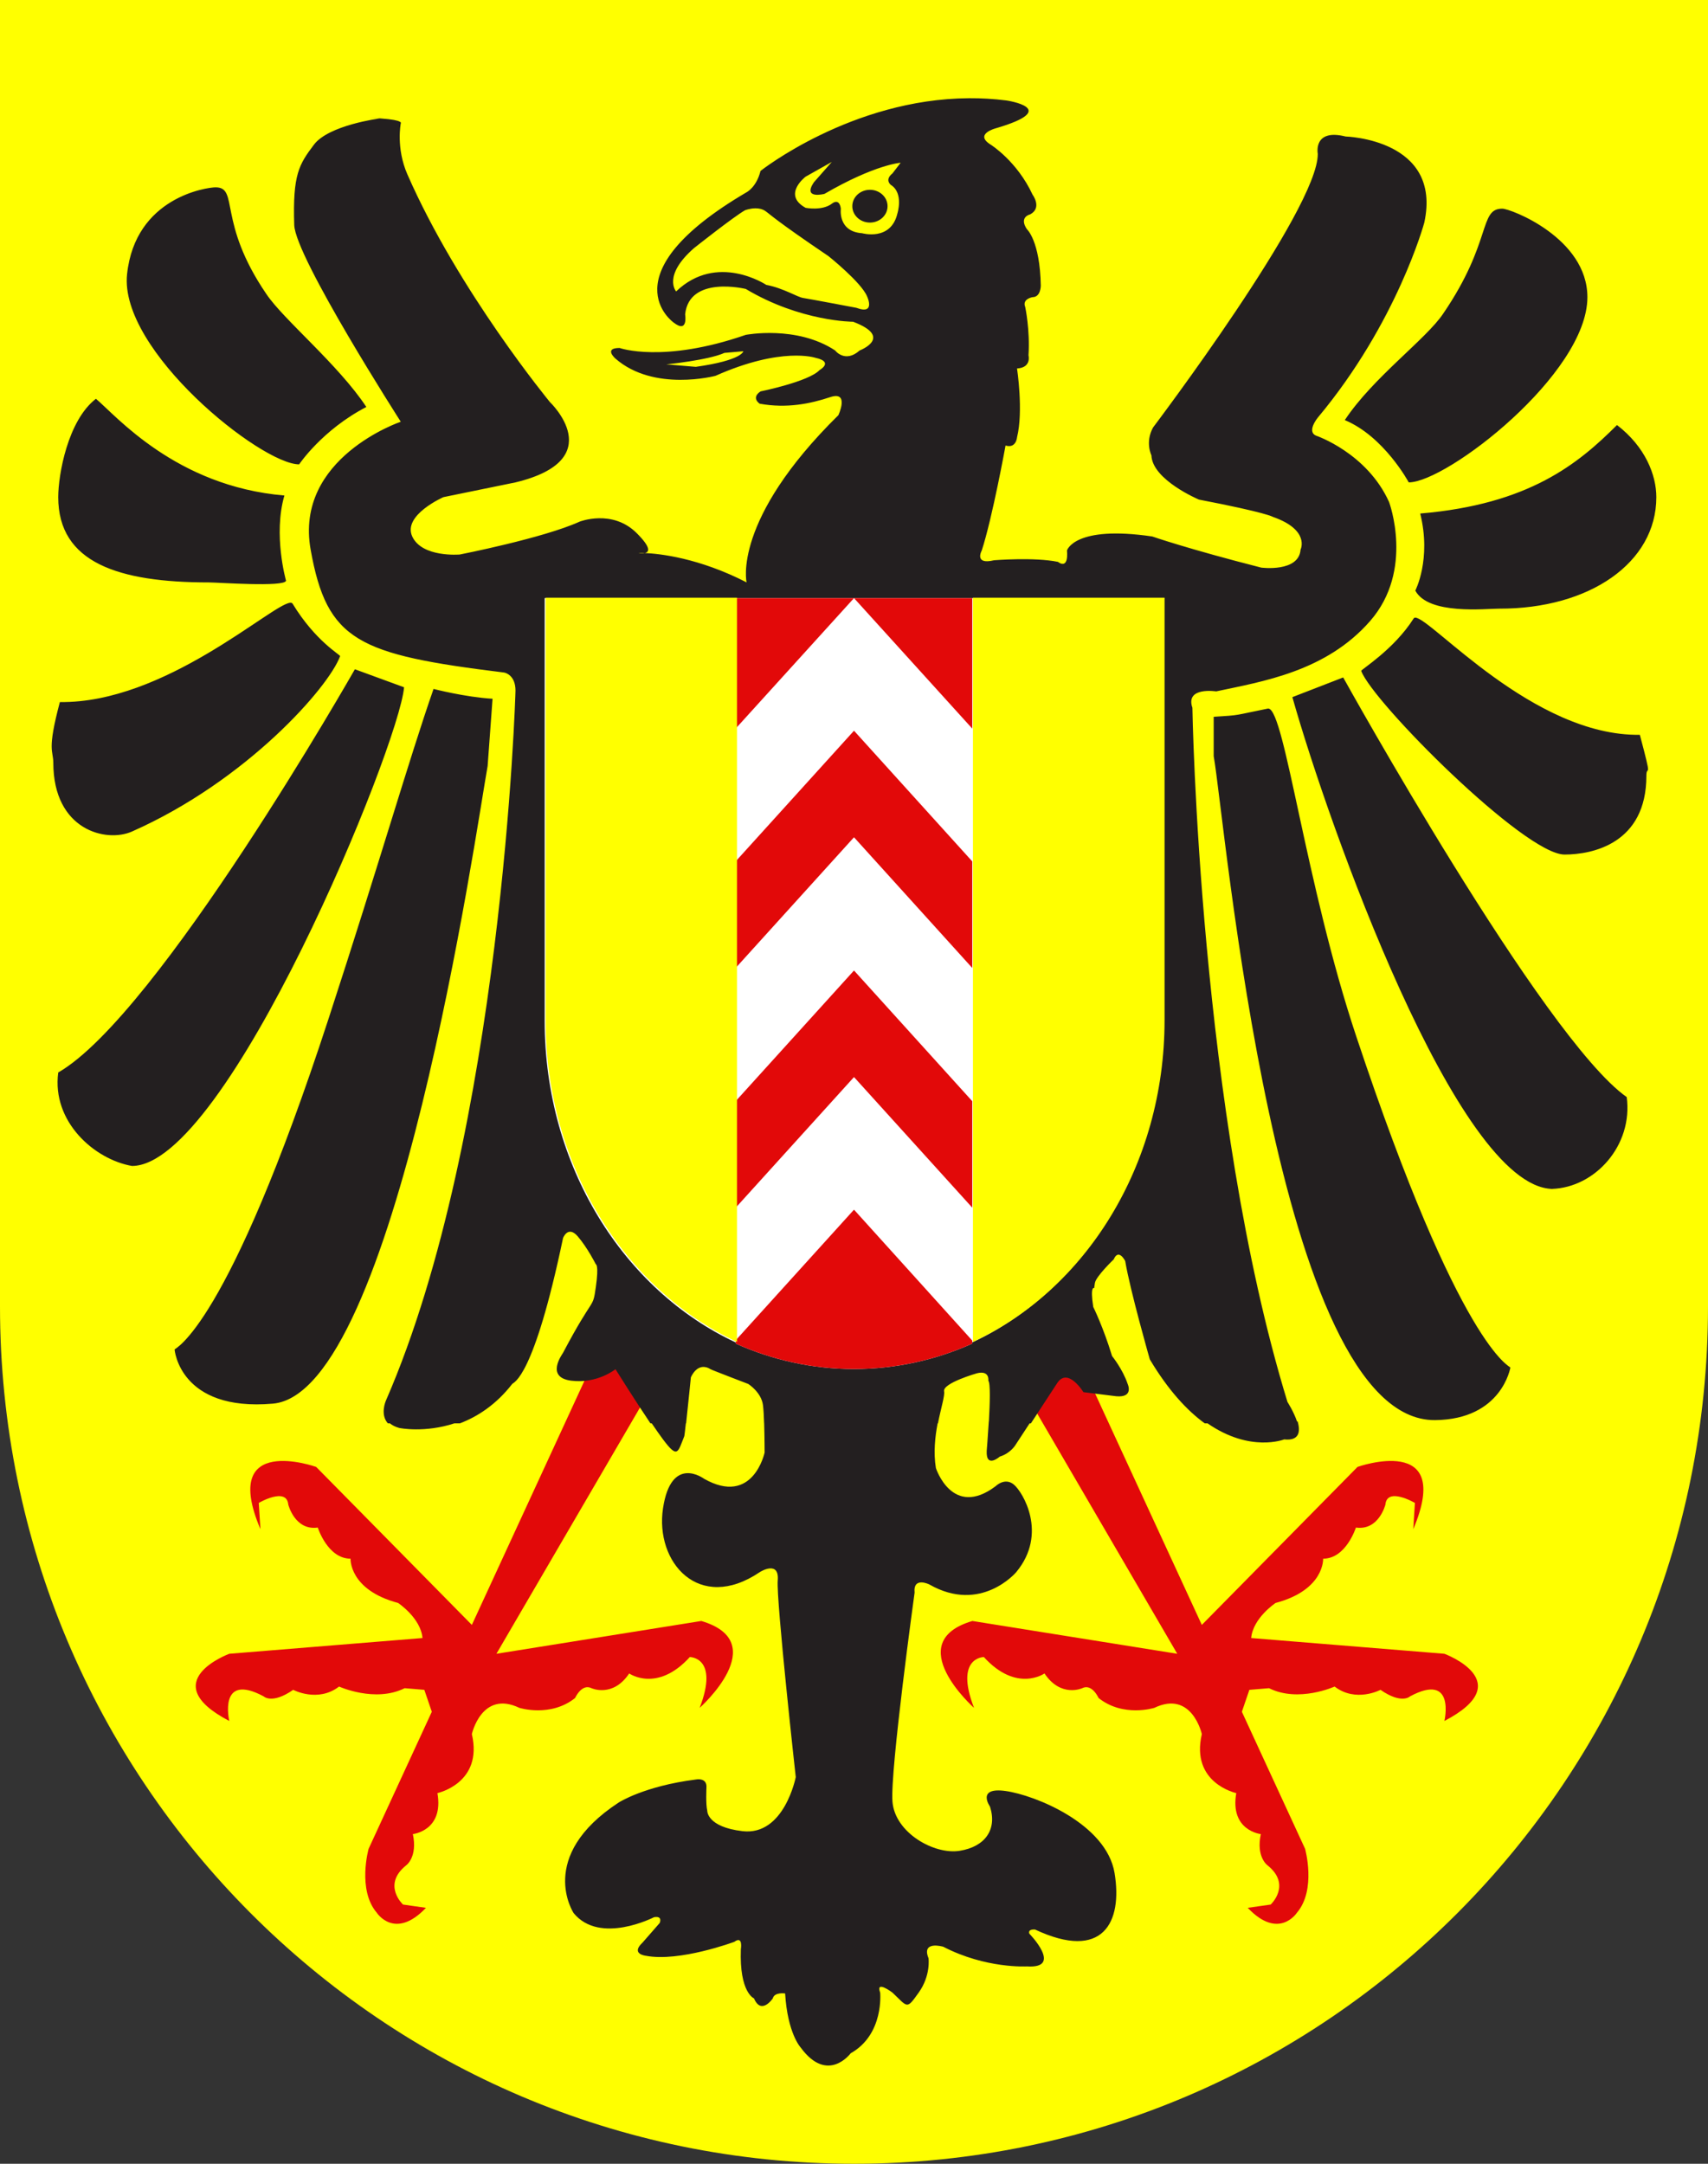<?xml version="1.0" encoding="UTF-8" standalone="no"?>
<!-- Created with Inkscape (http://www.inkscape.org/) -->

<svg
   xmlns:dc="http://purl.org/dc/elements/1.1/"
   xmlns:cc="http://creativecommons.org/ns#"
   xmlns:rdf="http://www.w3.org/1999/02/22-rdf-syntax-ns#"
   xmlns:svg="http://www.w3.org/2000/svg"
   xmlns="http://www.w3.org/2000/svg"
   xmlns:sodipodi="http://sodipodi.sourceforge.net/DTD/sodipodi-0.dtd"
   xmlns:inkscape="http://www.inkscape.org/namespaces/inkscape"
   width="600"
   height="760"
   id="svg10624"
   version="1.1"
   inkscape:version="0.91 r13725"
   sodipodi:docname="neuchatel.svg">
  <rect width="100%" height="100%" fill="#333333" stroke="none"/>
  <defs
     id="defs10626" />
  <sodipodi:namedview
     id="base"
     pagecolor="#ffffff"
     bordercolor="#666666"
     borderopacity="1.0"
     inkscape:pageopacity="0.0"
     inkscape:pageshadow="2"
     inkscape:zoom="0.98994949"
     inkscape:cx="485.47574"
     inkscape:cy="422.85717"
     inkscape:document-units="px"
     inkscape:current-layer="layer1"
     showgrid="false"
     fit-margin-top="0"
     fit-margin-left="0"
     fit-margin-right="0"
     fit-margin-bottom="0"
     inkscape:window-width="1920"
     inkscape:window-height="1017"
     inkscape:window-x="1912"
     inkscape:window-y="-8"
     inkscape:window-maximized="1" />
  <g
     inkscape:label="Layer 1"
     inkscape:groupmode="layer"
     id="layer1"
     transform="translate(-75,-152.362)">
    <path
       style="fill:#ffff00;fill-opacity:1"
       id="path2346-2-7"
       d="m 75,152.362 0,458.868 c 0,166.311 134.315,301.132 300,301.132 165.685,0 300,-134.821 300,-301.132 l 0,-458.868 -600,0 z"
       inkscape:connector-curvature="0" />
    <path
       style="fill:#e20909;fill-opacity:1;stroke:none;stroke-width:3.315;stroke-linecap:butt;stroke-linejoin:miter;stroke-miterlimit:3.864;stroke-dasharray:none;stroke-opacity:1"
       d="m 290.843,626.716 -7.487,4.031 -42.598,92.347 -54.701,-55.499 c 0,0 -33.969,-12.09 -19.574,21.873 l -0.578,-9.217 c 0,0 9.788,-5.749 10.365,0.583 0,0 2.299,9.21 10.362,8.063 0,0 3.454,10.935 11.511,10.935 0,0 -0.576,10.948 16.704,15.55 0,0 7.948,5.264 8.573,12.322 l -67.878,5.528 c 0,0 -26.484,9.785 0,23.597 0,0 -4.033,-17.273 12.087,-8.633 0,0 2.885,2.886 10.365,-2.3 0,0 8.638,4.608 16.118,-1.154 0,0 12.671,5.761 23.035,0.576 l 6.912,0.578 2.629,7.705 -22.206,48.139 c 0,0 -4.032,14.389 2.878,22.452 0,0 6.333,9.795 17.274,-1.729 l -8.063,-1.148 c 0,0 -7.485,-6.908 1.148,-13.811 0,0 4.032,-2.878 2.307,-10.941 0,0 10.941,-1.148 8.633,-14.397 0,0 16.126,-3.454 12.094,-20.728 0,0 3.454,-15.544 16.696,-9.211 0,0 10.94,3.448 19.574,-3.461 0,0 2.301,-5.179 5.755,-3.448 0,0 7.486,3.45 13.248,-5.177 0,0 9.78,6.908 21.298,-5.763 0,0 10.365,-3.1e-4 3.456,17.85 0,0 25.912,-23.028 0.576,-30.515 l -71.97,11.519 53.016,-90.918 -11.561,-15.6 z"
       id="path8381"
       inkscape:connector-curvature="0" />
    <path
       inkscape:connector-curvature="0"
       style="fill:#e20909;fill-opacity:1;stroke:none;stroke-width:3.315;stroke-linecap:butt;stroke-linejoin:miter;stroke-miterlimit:3.864;stroke-dasharray:none;stroke-opacity:1"
       d="m 447.102,626.716 7.487,4.031 42.598,92.347 54.701,-55.499 c 0,0 33.969,-12.09 19.574,21.873 l 0.578,-9.217 c 0,0 -9.788,-5.749 -10.365,0.583 0,0 -2.299,9.21 -10.362,8.063 0,0 -3.454,10.935 -11.511,10.935 0,0 0.576,10.948 -16.704,15.55 0,0 -7.948,5.264 -8.573,12.322 l 67.878,5.528 c 0,0 26.484,9.785 0,23.597 0,0 4.033,-17.273 -12.087,-8.633 0,0 -2.885,2.886 -10.365,-2.3 0,0 -8.638,4.608 -16.118,-1.154 0,0 -12.671,5.761 -23.035,0.576 l -6.912,0.578 -2.629,7.705 22.206,48.139 c 0,0 4.032,14.389 -2.878,22.452 0,0 -6.333,9.795 -17.274,-1.729 l 8.063,-1.148 c 0,0 7.485,-6.908 -1.148,-13.811 0,0 -4.032,-2.878 -2.307,-10.941 0,0 -10.941,-1.148 -8.633,-14.397 0,0 -16.126,-3.454 -12.094,-20.728 0,0 -3.454,-15.544 -16.696,-9.211 0,0 -10.94,3.448 -19.574,-3.461 0,0 -2.301,-5.179 -5.755,-3.448 0,0 -7.486,3.45 -13.248,-5.177 0,0 -9.78,6.908 -21.298,-5.763 0,0 -10.365,-3.1e-4 -3.456,17.85 0,0 -25.912,-23.028 -0.576,-30.515 l 71.97,11.519 -53.016,-90.918 11.561,-15.6 z"
       id="path8381-3" />
    <path
       style="fill:#231f20;fill-opacity:1;fill-rule:nonzero;stroke:none"
       d="M 340.416 34.498 C 299.084 34.74 267.162 60.037 267.162 60.037 C 265.73 65.799 262.268 67.525 262.268 67.525 C 212.755 96.602 236.646 113.297 236.646 113.297 C 241.832 117.328 240.68 110.418 240.68 110.418 C 242.119 96.599 261.982 101.492 261.982 101.492 C 281.271 113.01 299.693 113.012 299.693 113.012 C 314.089 118.482 302 123.088 302 123.088 C 296.815 127.69 293.359 123.088 293.359 123.088 C 279.832 114.163 261.982 117.613 261.982 117.613 C 232.906 127.692 217.648 122.221 217.648 122.221 C 211.893 122.221 216.211 125.961 216.211 125.961 C 229.744 137.77 251.326 132.008 251.326 132.008 C 274.647 121.644 286.451 125.676 286.451 125.676 C 293.075 127.115 287.889 129.992 287.889 129.992 C 284.149 134.024 267.162 137.48 267.162 137.48 C 263.714 139.781 266.877 141.797 266.877 141.797 C 276.379 143.527 284.728 141.795 291.631 139.494 C 298.547 137.193 294.514 145.828 294.514 145.828 C 257.089 182.676 262.268 204.555 262.268 204.555 C 245.438 195.91 231.628 194.478 226.512 194.248 C 225.523 194.454 224.273 194.193 224.273 194.193 C 224.273 194.193 225.153 194.188 226.512 194.248 C 228.027 193.932 228.922 192.508 223.697 187.283 C 215.057 178.65 203.537 183.252 203.537 183.252 C 190.872 189.014 161.512 194.768 161.512 194.768 C 161.512 194.768 148.271 195.916 144.816 188.43 C 141.362 180.95 155.756 174.619 155.756 174.619 L 181.086 169.434 C 214.479 161.377 193.18 141.227 193.18 141.227 C 193.18 141.227 161.059 102.271 143.086 61.191 C 139.061 51.981 140.785 43.346 140.785 43.346 C 140.785 43.346 141.937 42.194 133.881 41.617 C 125.818 41.04 133.305 41.617 133.305 41.617 C 133.305 41.617 115.455 43.918 110.27 50.834 C 105.091 57.737 102.784 61.191 103.361 79.041 C 103.731 90.364 140.785 148.127 140.785 148.127 C 140.785 148.127 103.359 160.8 109.121 193.039 C 114.877 225.285 125.818 229.886 177.055 236.219 C 177.632 236.29 181.086 237.248 181.086 242.557 C 181.086 243.704 176.485 398.003 135.605 491.855 C 135.43 492.264 133.487 496.801 136.248 499.932 L 136.955 499.932 C 137.748 500.585 138.809 501.144 140.209 501.543 C 140.545 501.635 149.252 503.323 159.645 499.932 L 161.564 499.932 C 167.696 497.598 174.249 493.409 179.939 486.092 C 180.439 485.457 187.419 484.37 197.789 434.857 C 197.789 434.857 199.512 430.25 202.967 434.275 C 206.421 438.307 209.301 444.061 209.301 444.061 C 209.301 444.061 210.454 444.062 209.301 452.125 C 208.147 460.188 208.723 454.426 197.789 475.16 C 197.517 475.666 191.451 483.791 200.668 484.951 C 209.878 486.092 216.211 480.92 216.211 480.92 C 216.211 480.92 222.996 491.771 228.492 499.932 L 228.943 499.932 C 230.429 502.118 231.818 504.126 232.908 505.574 C 238.087 512.484 238.087 510.176 240.395 504.42 C 240.451 504.274 240.679 502.24 240.932 499.945 L 241.016 499.945 C 241.709 493.639 242.693 483.793 242.693 483.793 C 242.693 483.793 244.993 478.038 249.602 480.922 C 250.088 481.227 262.846 486.096 262.846 486.096 C 262.846 486.096 267.454 488.978 268.031 493.58 C 268.219 495.077 268.342 497.443 268.426 499.932 L 268.439 499.932 C 268.592 504.901 268.602 510.18 268.602 510.18 C 268.602 510.18 264.572 529.174 247.299 519.387 C 247.299 519.387 235.788 510.747 232.91 529.758 C 230.032 548.755 245.572 566.598 266.877 552.209 C 267.551 551.749 273.788 548.179 273.211 555.088 C 272.634 561.997 279.541 624.182 279.541 624.182 C 279.541 624.182 275.513 644.902 260.832 643.172 C 248.212 641.694 248.451 635.982 248.451 635.982 C 247.881 633.675 248.166 627.92 248.166 627.92 C 248.451 624.18 244.42 625.037 244.42 625.037 C 226.285 627.338 217.363 633.1 217.363 633.1 C 188.287 652.103 201.523 671.963 201.523 671.963 C 210.74 683.195 229.738 673.402 229.738 673.402 C 232.908 672.825 231.756 675.41 231.756 675.41 L 225.715 682.32 C 221.398 686.352 226.861 686.936 226.861 686.936 C 238.664 689.23 257.953 682.043 257.953 682.043 C 261.116 679.729 260.254 684.635 260.254 684.635 C 259.684 699.886 264.863 701.902 264.863 701.902 C 267.449 707.943 271.478 701.902 271.479 701.902 C 272.055 699.608 275.803 700.178 275.803 700.178 C 276.665 714.282 281.273 719.174 281.273 719.174 C 290.769 732.124 298.834 721.191 298.834 721.191 C 310.637 714.561 309.195 699.885 309.195 699.885 C 307.465 695.283 313.512 699.885 313.512 699.885 C 318.982 705.064 318.406 705.932 322.723 699.885 C 327.039 693.844 326.178 687.799 326.178 687.799 C 323.592 681.466 331.357 683.768 331.357 683.768 C 346.33 691.539 360.725 690.676 360.725 690.676 C 373.675 691.538 361.586 679.166 361.586 679.166 C 361.009 677.435 363.604 677.727 363.604 677.727 C 387.501 688.946 394.409 675.14 391.531 657.867 C 388.647 640.587 363.602 630.507 353.238 629.068 C 342.874 627.629 347.768 634.539 347.768 634.539 C 350.36 642.602 346.042 648.65 337.117 650.076 C 328.192 651.522 314.374 643.749 313.512 632.814 C 312.65 621.867 321.285 559.404 321.285 559.404 C 320.708 553.642 326.471 556.525 326.471 556.525 C 344.606 566.883 356.979 552.209 356.979 552.209 C 368.211 538.676 359.285 523.99 356.115 521.404 C 352.952 518.818 349.781 521.988 349.781 521.988 C 334.524 533.493 328.77 515.641 328.77 515.641 C 327.866 510.212 328.479 504.685 329.371 499.945 L 329.488 499.945 C 330.564 494.475 331.951 490.21 331.646 488.693 C 331.07 485.803 343.164 482.354 343.164 482.354 C 347.772 481.206 347.189 484.955 347.189 484.955 C 347.954 485.851 347.743 492.86 347.383 499.27 L 347.352 499.27 C 347.027 504.74 346.619 509.605 346.619 509.605 C 346.327 515.931 351.221 511.609 351.221 511.609 C 354.967 510.469 356.691 507.578 356.691 507.578 C 356.691 507.578 359.043 503.999 361.688 499.945 L 362.135 499.945 C 365.447 494.896 369.409 488.836 371.379 485.803 C 375.119 480.047 380.59 488.979 380.59 488.979 L 392.102 490.416 C 398.434 490.986 396.133 486.096 396.133 486.096 C 394.409 480.923 390.662 476.309 390.662 476.309 C 387.499 465.951 384.043 459.041 384.043 459.041 C 382.889 451.555 384.328 452.418 384.328 452.418 C 384.328 452.418 384.329 452.986 384.621 450.686 C 384.906 448.385 391.238 442.338 391.238 442.338 C 392.962 438.306 395.27 442.92 395.27 442.92 C 396.994 453.271 403.91 477.453 403.91 477.453 C 410.437 488.407 417.065 495.459 423.203 499.932 L 424.188 499.932 C 439.226 510.339 451.115 505.574 451.115 505.574 C 456.501 506.145 456.864 502.795 455.84 499.256 L 455.615 499.256 C 454.474 495.822 452.27 492.426 452.27 492.426 C 421.178 391.1 418.875 248.598 418.875 248.598 C 416.282 241.118 427.223 242.842 427.223 242.842 C 443.342 239.387 465.795 235.932 481.344 218.082 C 496.886 200.238 487.969 176.342 487.969 176.342 C 480.191 159.069 462.346 153.027 462.346 153.027 C 458.885 151.582 462.916 146.697 462.916 146.697 C 490.845 113.298 500.34 78.18 500.34 78.18 C 506.679 48.818 472.703 47.947 472.703 47.947 C 461.192 45.069 462.916 53.996 462.916 53.996 C 463.208 73.285 405.057 150.145 405.057 150.145 C 402.179 155.33 404.48 159.932 404.48 159.932 C 404.772 168.572 421.176 175.479 421.176 175.479 C 445.073 180.08 447.084 181.527 447.084 181.527 C 460.326 186.136 456.877 193.039 456.877 193.039 C 456.294 201.102 443.059 199.369 443.059 199.369 C 417.145 192.751 404.771 188.43 404.771 188.43 C 377.419 184.405 374.826 193.328 374.826 193.328 C 375.41 200.523 371.664 197.355 371.664 197.355 C 363.316 195.631 349.203 196.785 349.203 196.785 C 342.009 198.509 344.887 193.328 344.887 193.328 C 348.633 181.81 353.236 156.484 353.236 156.484 C 356.983 157.632 357.268 153.598 357.268 153.598 C 359.569 144.387 357.268 129.422 357.268 129.422 C 362.453 129.13 361.301 124.812 361.301 124.812 C 361.878 115.887 360.146 107.826 360.146 107.826 C 358.993 104.948 362.74 104.371 362.74 104.371 C 365.618 104.371 365.617 100.338 365.617 100.338 C 365.332 84.51 360.723 80.48 360.723 80.48 C 357.845 76.164 361.877 75.303 361.877 75.303 C 366.194 72.995 362.74 68.393 362.74 68.393 C 357.27 56.59 348.059 50.834 348.059 50.834 C 342.011 47.088 349.787 45.07 349.787 45.07 C 373.393 38.161 353.521 35.283 353.521 35.283 C 349.069 34.716 344.692 34.473 340.416 34.498 z M 292.209 56.875 L 285.877 64.068 C 281.845 70.116 289.615 68.1 289.615 68.1 C 307.465 57.736 316.393 57.16 316.393 57.16 L 313.514 60.906 C 310.629 63.207 312.936 64.938 312.936 64.938 C 317.544 67.815 315.238 75.01 315.238 75.01 C 312.937 84.797 302.859 81.918 302.859 81.918 C 294.226 81.341 295.379 73.285 295.379 73.285 C 294.802 69.254 292.209 71.557 292.209 71.557 C 288.754 74.149 283 72.994 283 72.994 C 274.652 68.392 283 62.055 283 62.055 L 292.209 56.875 z M 75.727 65.799 C 72.732 65.799 47.515 69.252 44.637 96.312 C 41.785 123.107 91.729 163.1 105.088 163.1 C 105.088 163.1 113.153 151.01 128.695 142.947 C 118.792 127.981 99.528 112.214 93.539 103.23 C 76.266 77.894 84.016 65.799 75.727 65.799 z M 305.598 66.666 C 302.175 66.666 299.406 69.239 299.406 72.422 C 299.406 75.598 302.175 78.178 305.598 78.178 C 309.013 78.178 311.787 75.598 311.787 72.422 C 311.787 69.239 309.013 66.666 305.598 66.666 z M 265.35 73.17 C 266.53 73.161 267.811 73.391 268.891 74.146 C 270.79 75.482 272.344 77.317 291.057 89.982 C 291.057 89.982 302.577 99.19 304.586 104.09 C 304.586 104.09 307.753 110.71 300.844 108.117 C 300.844 108.117 284.147 104.952 282.131 104.66 C 280.115 104.368 275.223 101.206 269.176 100.059 C 269.176 100.059 251.909 88.543 237.514 102.361 C 237.514 102.361 232.622 96.891 243.848 87.104 C 243.848 87.104 257.666 76.162 261.697 73.861 C 261.697 73.861 263.382 73.185 265.35 73.17 z M 527.729 73.291 C 519.439 73.291 524.272 84.807 506.992 110.137 C 501.003 119.12 482.322 132.582 472.412 147.555 C 486.237 153.31 494.873 169.432 494.873 169.432 C 508.231 169.432 557.633 131.319 557.633 104.375 C 557.633 83.647 530.723 73.291 527.729 73.291 z M 261.119 123.371 C 261.119 123.371 260.827 126.54 244.422 128.848 L 234.061 127.979 C 234.061 127.979 248.739 126.54 254.494 123.947 L 261.119 123.371 z M 33.699 140.07 C 23.795 147.673 20.455 166.786 20.455 174.615 C 20.455 197.644 41.606 204.568 73.385 204.568 C 76.613 204.568 99.906 206.284 100.482 203.977 C 100.482 203.977 95.883 187.86 99.908 174.041 C 61.68 170.813 40.609 145.826 33.699 140.07 z M 568.029 149.291 C 554.444 162.876 537.139 177.15 498.904 180.371 C 502.903 196.484 497.18 207.434 497.18 207.434 C 501.782 216.073 521.933 213.766 526.58 213.785 C 558.359 213.882 581.848 197.664 581.848 174.629 C 581.848 166.799 577.933 156.887 568.029 149.291 z M 102.174 211.711 C 102.079 211.705 101.977 211.708 101.865 211.721 C 95.162 212.486 57.735 247.127 21.033 246.586 C 16.425 263.859 18.727 263.514 18.727 267.883 C 18.727 291.612 37.309 296.078 46.363 292.066 C 86.665 274.216 115.481 241.386 119.48 230.465 C 119.643 230.031 110.848 225.281 102.785 212.039 C 102.662 211.836 102.457 211.73 102.174 211.711 z M 497.195 216.938 C 497.106 216.935 497.025 216.944 496.951 216.963 C 496.8 217.002 496.68 217.089 496.596 217.223 C 489.693 228.157 478.02 235.215 478.176 235.643 C 482.175 246.57 535.557 300.154 549.609 300.154 C 559.513 300.154 578.355 296.212 578.355 272.496 C 578.355 268.115 580.661 275.38 576.053 258.094 C 538.714 258.65 502.792 217.08 497.195 216.938 z M 124.666 235.072 C 124.666 235.072 55.572 356.548 20.455 376.699 C 18.148 393.973 33.121 407.222 46.363 409.529 C 79.763 409.529 140.211 262.124 141.941 241.402 L 124.666 235.072 z M 471.846 237.945 L 453.996 244.861 C 466.613 289.6 511.83 416.619 545.193 417.59 C 560.315 417.102 573.716 402.328 571.447 385.342 C 542.086 364.614 471.846 237.945 471.846 237.945 z M 545.193 417.59 C 544.937 417.598 544.681 417.613 544.424 417.613 L 545.578 417.613 C 545.45 417.613 545.321 417.594 545.193 417.59 z M 152.301 241.977 C 143.667 266.736 133.467 302.5 115.455 357.697 C 79.761 467.099 61.332 473.544 61.332 474.004 C 61.332 474.004 63.056 495.885 95.879 493.014 C 138.988 489.222 167.267 291.489 171.299 269.037 L 173.027 245.432 C 163.266 244.842 152.301 241.977 152.301 241.977 z M 445.627 248.881 C 445.536 248.869 445.444 248.87 445.354 248.889 C 433.453 251.267 436.117 251.176 426.355 251.766 L 426.355 265.584 C 430.387 288.036 448.231 499.335 504.115 498.797 C 527.611 498.57 530.572 480.336 530.572 480.336 C 530.572 479.876 513.074 474.127 476.447 364.045 C 458.538 310.304 451.344 249.662 445.627 248.881 z "
       transform="translate(75,152.362)"
       id="path8750" />
    <path
       style="fill:#ffffff;fill-opacity:1;stroke:none"
       d="m 266.333,362.44 0,148.454 c 0,51 27.72,94.627 67.129,112.994 l 0,0.409 c 12.821,5.725 26.825,8.921 41.505,8.921 14.702,0 28.734,-3.179 41.571,-8.921 l 0,-0.446 c 39.391,-18.376 67.129,-61.971 67.129,-112.957 l 0,-148.454 -67.129,0 -0.165,0 -41.373,0 c -16.882,0 -19.397,0 -41.472,0 l -0.066,0 z"
       id="path3756-6-8"
       inkscape:connector-curvature="0"
       sodipodi:nodetypes="csccsccsccccccc" />
    <path
       style="fill:#e20909;fill-opacity:1;stroke:none"
       d="m 333.459,362.441 0,45.792 41.541,-45.792 -41.541,0 z m 41.541,0 41.541,45.83 0,-45.83 -41.541,0 z m 0,46.573 -41.541,45.867 0,37.429 41.541,-45.867 41.541,45.904 0,-37.429 -41.541,-45.904 z m 0,84.225 -41.541,45.867 0,37.429 41.541,-45.867 41.541,45.867 0,-37.392 -41.541,-45.904 z m 0,84.002 -41.541,45.867 0,1.189 c 12.821,5.725 26.827,8.921 41.507,8.921 14.702,0 28.737,-3.179 41.574,-8.921 l 0,-1.078 -41.541,-45.978 z"
       id="path3756-6"
       inkscape:connector-curvature="0" />
    <g
       id="g10532"
       transform="matrix(1.057,0,0,1.189,-693.018,-42.765)">
      <path
         id="path3847"
         d="m 907.933,340.675 0,124.795 c 0,42.903 26.267,79.627 63.598,95.054 l 0,-219.849 z m 142.023,0 0,219.849 c 37.362,-15.412 63.683,-52.128 63.683,-95.054 l 0,-124.795 z"
         style="fill:#ffff00;fill-opacity:1;stroke:none"
         inkscape:connector-curvature="0"
         sodipodi:nodetypes="cccccccccc" />
    </g>
  </g>
</svg>
